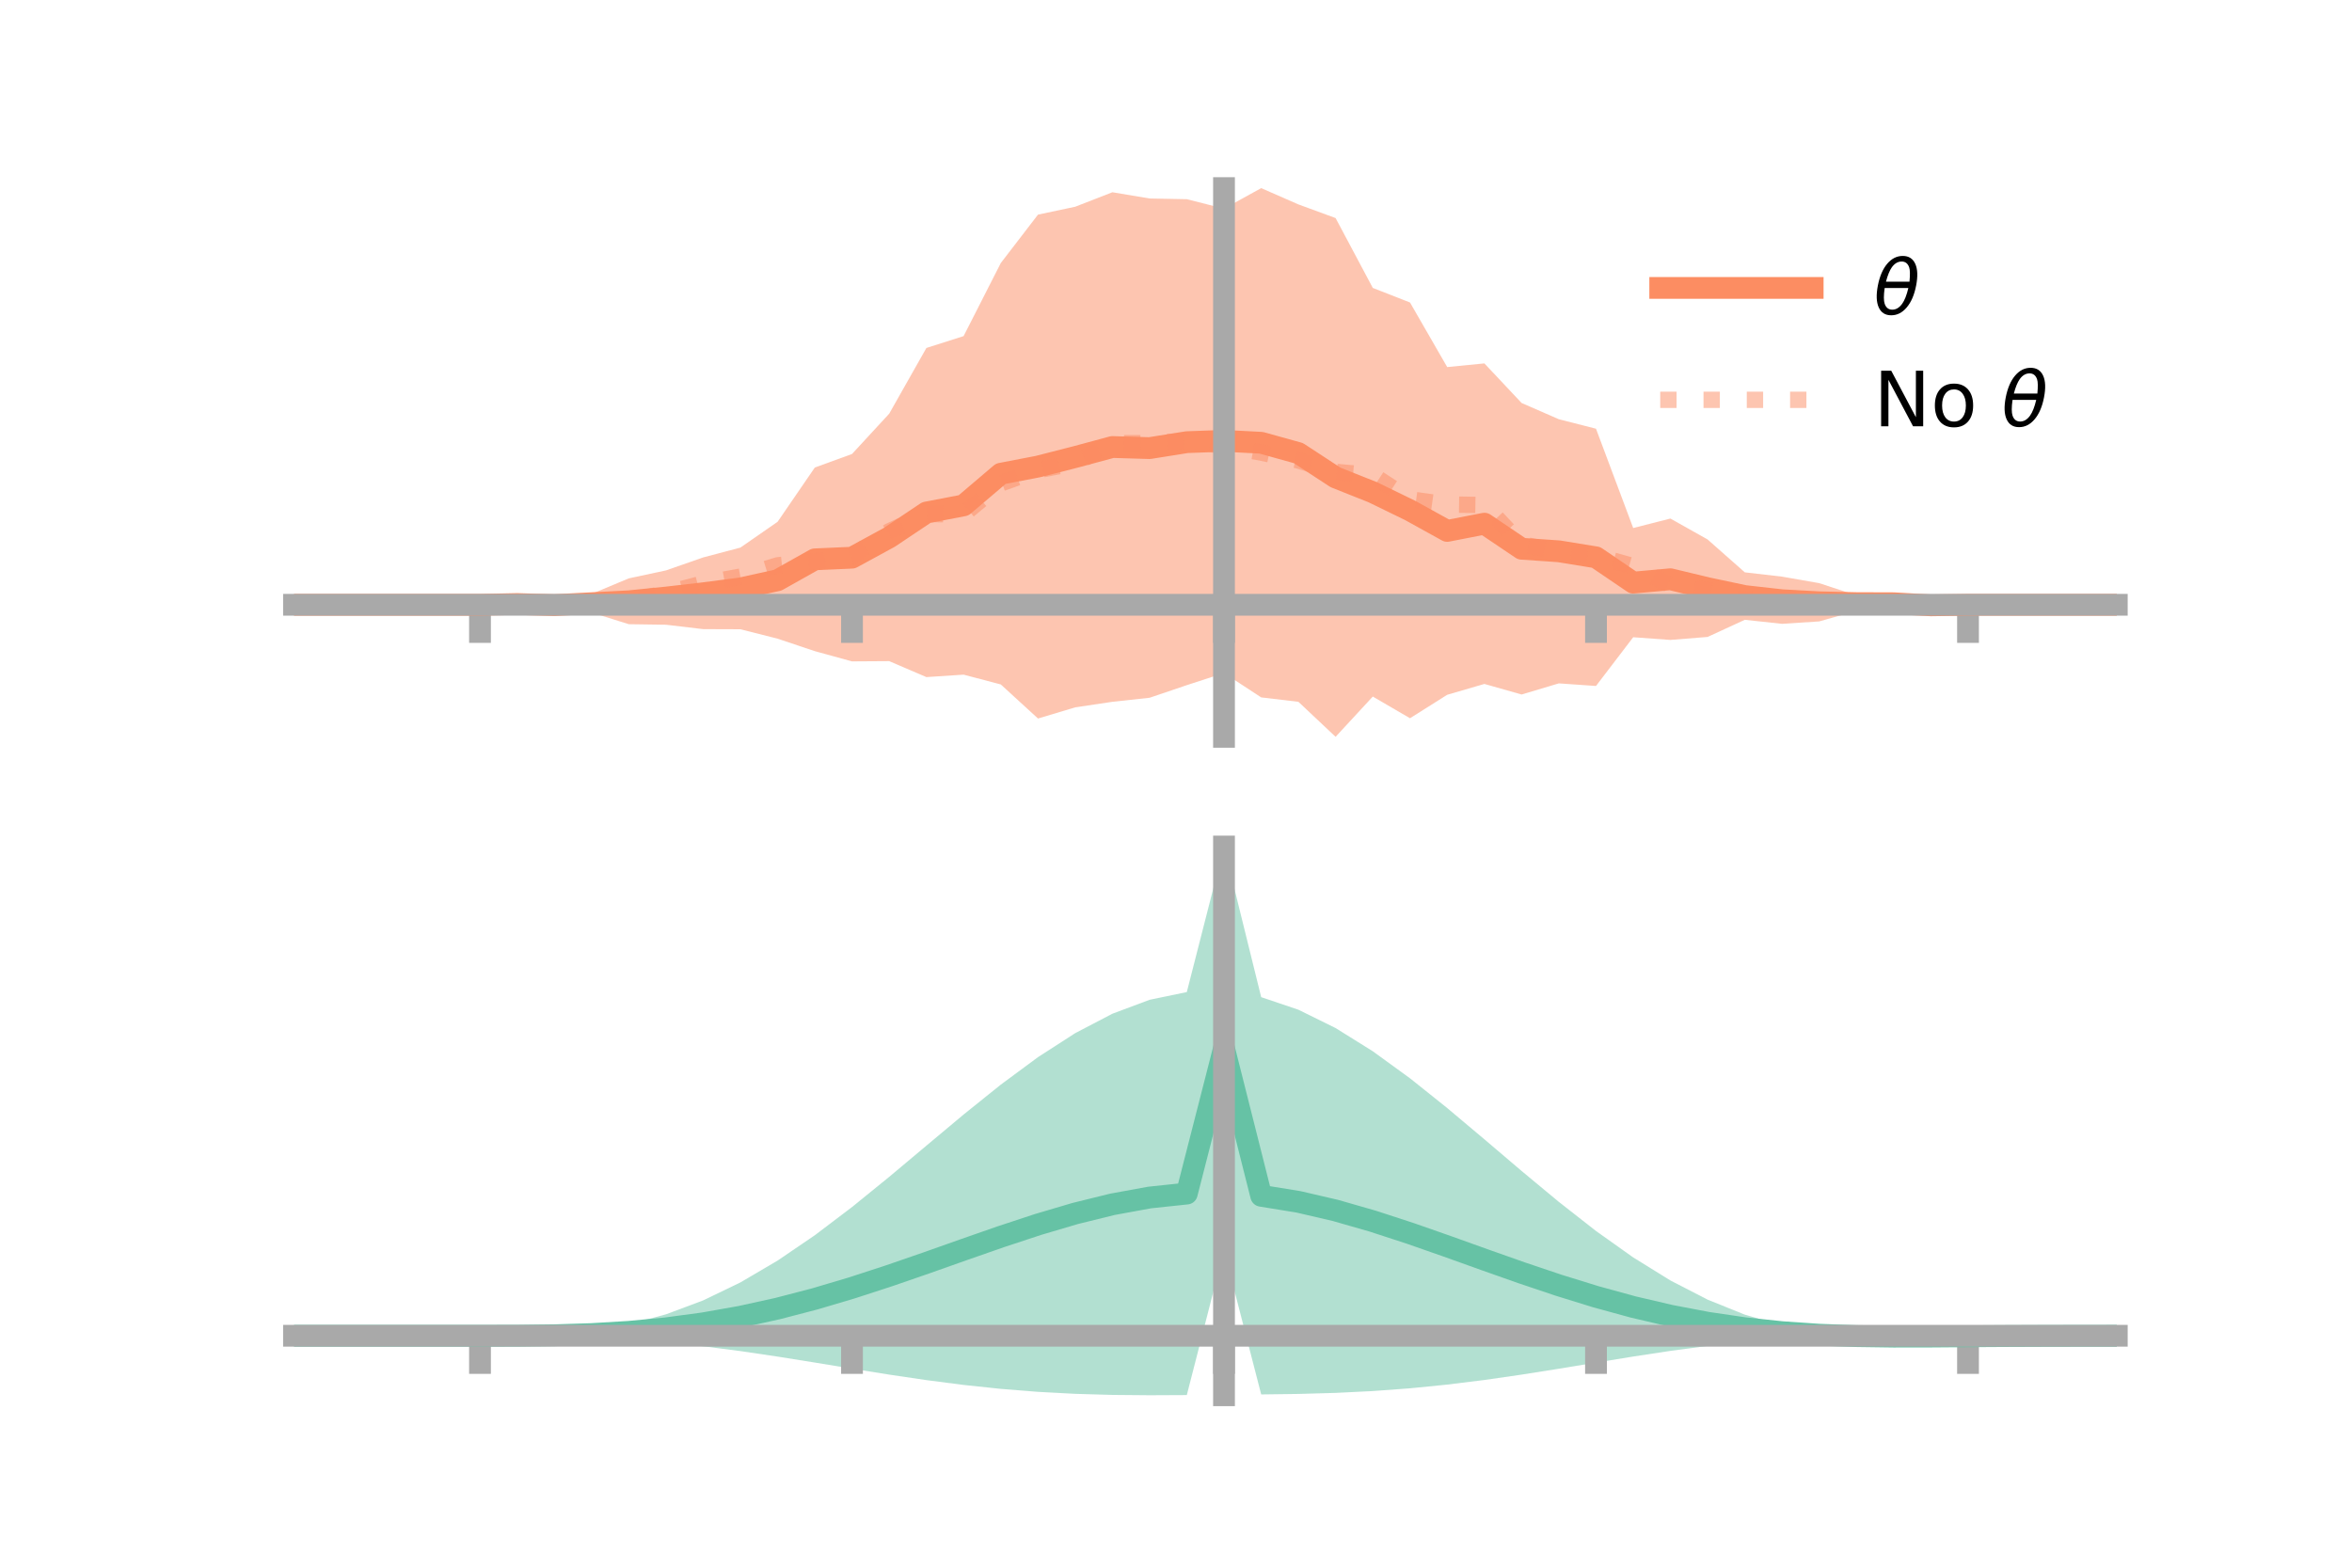 <?xml version="1.0" encoding="utf-8" standalone="no"?>
<!DOCTYPE svg PUBLIC "-//W3C//DTD SVG 1.1//EN"
  "http://www.w3.org/Graphics/SVG/1.1/DTD/svg11.dtd">
<!-- Created with matplotlib (https://matplotlib.org/) -->
<svg height="144pt" version="1.1" viewBox="0 0 216 144" width="216pt" xmlns="http://www.w3.org/2000/svg" xmlns:xlink="http://www.w3.org/1999/xlink">
 <defs>
  <style type="text/css">*{stroke-linecap:butt;stroke-linejoin:round;}</style>
 </defs>
 <g id="figure_1">
  <g id="patch_1">
   <path d="M 0 144 
L 216 144 
L 216 0 
L 0 0 
z
" style="fill:none;"/>
  </g>
  <g id="axes_1">
   <g id="patch_2">
    <path d="M 27 67.68 
L 194.4 67.68 
L 194.4 17.28 
L 27 17.28 
z
" style="fill:none;"/>
   </g>
   <g id="PolyCollection_1">
    <path clip-path="url(#p504aa709f1)" d="M 27 55.553 
L 27 55.553 
L 30.416 55.553 
L 33.833 55.553 
L 37.249 55.553 
L 40.665 55.553 
L 44.082 55.553 
L 47.498 54.994 
L 50.914 55.145 
L 54.331 54.553 
L 57.747 53.126 
L 61.163 52.395 
L 64.58 51.201 
L 67.996 50.299 
L 71.412 47.929 
L 74.829 42.946 
L 78.245 41.702 
L 81.661 37.999 
L 85.078 31.961 
L 88.494 30.873 
L 91.91 24.16 
L 95.327 19.714 
L 98.743 18.99 
L 102.159 17.659 
L 105.576 18.232 
L 108.992 18.297 
L 112.408 19.165 
L 115.824 17.28 
L 119.241 18.777 
L 122.657 20.03 
L 126.073 26.447 
L 129.49 27.785 
L 132.906 33.717 
L 136.322 33.38 
L 139.739 37.016 
L 143.155 38.507 
L 146.571 39.38 
L 149.988 48.501 
L 153.404 47.632 
L 156.82 49.553 
L 160.237 52.572 
L 163.653 52.967 
L 167.069 53.565 
L 170.486 54.689 
L 173.902 54.776 
L 177.318 55.26 
L 180.735 55.553 
L 184.151 55.553 
L 187.567 55.553 
L 190.984 55.553 
L 194.4 55.553 
L 194.4 55.553 
L 194.4 55.553 
L 190.984 55.553 
L 187.567 55.553 
L 184.151 55.553 
L 180.735 55.553 
L 177.318 55.944 
L 173.902 56.047 
L 170.486 56.114 
L 167.069 57.08 
L 163.653 57.301 
L 160.237 56.932 
L 156.82 58.506 
L 153.404 58.781 
L 149.988 58.533 
L 146.571 63.01 
L 143.155 62.772 
L 139.739 63.794 
L 136.322 62.823 
L 132.906 63.82 
L 129.49 65.974 
L 126.073 63.982 
L 122.657 67.68 
L 119.241 64.465 
L 115.824 64.06 
L 112.408 61.821 
L 108.992 62.935 
L 105.576 64.093 
L 102.159 64.464 
L 98.743 64.974 
L 95.327 65.999 
L 91.91 62.87 
L 88.494 61.97 
L 85.078 62.195 
L 81.661 60.729 
L 78.245 60.751 
L 74.829 59.812 
L 71.412 58.665 
L 67.996 57.801 
L 64.58 57.789 
L 61.163 57.385 
L 57.747 57.336 
L 54.331 56.264 
L 50.914 56.02 
L 47.498 55.972 
L 44.082 55.553 
L 40.665 55.553 
L 37.249 55.553 
L 33.833 55.553 
L 30.416 55.553 
L 27 55.553 
z
" style="fill:#fc8d62;fill-opacity:0.5;"/>
   </g>
   <g id="matplotlib.axis_1">
    <g id="xtick_1">
     <g id="line2d_1">
      <defs>
       <path d="M 0 0 
L 0 3.5 
" id="m547940a223" style="stroke:#a9a9a9;stroke-width:2;"/>
      </defs>
      <g>
       <use style="fill:#a9a9a9;stroke:#a9a9a9;stroke-width:2;" x="44.082" xlink:href="#m547940a223" y="55.553"/>
      </g>
     </g>
    </g>
    <g id="xtick_2">
     <g id="line2d_2">
      <g>
       <use style="fill:#a9a9a9;stroke:#a9a9a9;stroke-width:2;" x="78.245" xlink:href="#m547940a223" y="55.553"/>
      </g>
     </g>
    </g>
    <g id="xtick_3">
     <g id="line2d_3">
      <g>
       <use style="fill:#a9a9a9;stroke:#a9a9a9;stroke-width:2;" x="112.408" xlink:href="#m547940a223" y="55.553"/>
      </g>
     </g>
    </g>
    <g id="xtick_4">
     <g id="line2d_4">
      <g>
       <use style="fill:#a9a9a9;stroke:#a9a9a9;stroke-width:2;" x="146.571" xlink:href="#m547940a223" y="55.553"/>
      </g>
     </g>
    </g>
    <g id="xtick_5">
     <g id="line2d_5">
      <g>
       <use style="fill:#a9a9a9;stroke:#a9a9a9;stroke-width:2;" x="180.735" xlink:href="#m547940a223" y="55.553"/>
      </g>
     </g>
    </g>
   </g>
   <g id="matplotlib.axis_2"/>
   <g id="line2d_6">
    <path clip-path="url(#p504aa709f1)" d="M 27 55.553 
L 30.416 55.553 
L 33.833 55.553 
L 37.249 55.553 
L 40.665 55.553 
L 44.082 55.553 
L 47.498 55.483 
L 50.914 55.583 
L 54.331 55.408 
L 57.747 55.231 
L 61.163 54.89 
L 64.58 54.495 
L 67.996 54.05 
L 71.412 53.297 
L 74.829 51.379 
L 78.245 51.227 
L 81.661 49.364 
L 85.078 47.078 
L 88.494 46.421 
L 91.91 43.515 
L 95.327 42.856 
L 98.743 41.982 
L 102.159 41.061 
L 105.576 41.162 
L 108.992 40.616 
L 112.408 40.493 
L 115.824 40.67 
L 119.241 41.621 
L 122.657 43.855 
L 126.073 45.215 
L 129.49 46.879 
L 132.906 48.768 
L 136.322 48.101 
L 139.739 50.405 
L 143.155 50.64 
L 146.571 51.195 
L 149.988 53.517 
L 153.404 53.207 
L 156.82 54.029 
L 160.237 54.752 
L 163.653 55.134 
L 167.069 55.322 
L 170.486 55.401 
L 173.902 55.412 
L 177.318 55.602 
L 180.735 55.553 
L 184.151 55.553 
L 187.567 55.553 
L 190.984 55.553 
L 194.4 55.553 
" style="fill:none;stroke:#fc8d62;stroke-linecap:square;stroke-width:2;"/>
   </g>
   <g id="line2d_7">
    <path clip-path="url(#p504aa709f1)" d="M 27 55.553 
L 30.416 55.553 
L 33.833 55.553 
L 37.249 55.553 
L 40.665 55.553 
L 44.082 55.553 
L 47.498 55.55 
L 50.914 55.514 
L 54.331 55.246 
L 57.747 55.22 
L 61.163 54.486 
L 64.58 53.585 
L 67.996 52.968 
L 71.412 51.928 
L 74.829 51.577 
L 78.245 51.105 
L 81.661 48.801 
L 85.078 47.222 
L 88.494 47.241 
L 91.91 44.401 
L 95.327 43.183 
L 98.743 42.532 
L 102.159 40.706 
L 105.576 40.711 
L 108.992 40.493 
L 112.408 40.966 
L 115.824 41.571 
L 119.241 42.298 
L 122.657 43.345 
L 126.073 43.642 
L 129.49 45.865 
L 132.906 46.34 
L 136.322 46.39 
L 139.739 49.994 
L 143.155 50.684 
L 146.571 51.042 
L 149.988 52.004 
L 153.404 53.744 
L 156.82 54.202 
L 160.237 55.108 
L 163.653 54.968 
L 167.069 55.025 
L 170.486 55.554 
L 173.902 55.494 
L 177.318 55.555 
L 180.735 55.553 
L 184.151 55.553 
L 187.567 55.553 
L 190.984 55.553 
L 194.4 55.553 
" style="fill:none;stroke:#fc8d62;stroke-dasharray:1.5,2.475;stroke-dashoffset:0;stroke-opacity:0.5;stroke-width:1.5;"/>
   </g>
   <g id="patch_3">
    <path d="M 112.408 67.68 
L 112.408 17.28 
" style="fill:none;stroke:#a9a9a9;stroke-linecap:square;stroke-linejoin:miter;stroke-width:2;"/>
   </g>
   <g id="patch_4">
    <path d="M 194.4 67.68 
L 194.4 17.28 
" style="fill:none;"/>
   </g>
   <g id="patch_5">
    <path d="M 27 55.553 
L 194.4 55.553 
" style="fill:none;stroke:#a9a9a9;stroke-linecap:square;stroke-linejoin:miter;stroke-width:2;"/>
   </g>
   <g id="patch_6">
    <path d="M 27 17.28 
L 194.4 17.28 
" style="fill:none;"/>
   </g>
   <g id="legend_1">
    <g id="line2d_8">
     <path d="M 152.47 26.449 
L 166.47 26.449 
" style="fill:none;stroke:#fc8d62;stroke-linecap:square;stroke-width:2;"/>
    </g>
    <g id="line2d_9"/>
    <g id="text_1">
     <!-- $\theta$ -->
     <g transform="translate(172.07 28.899)scale(0.07 -0.07)">
      <defs>
       <path d="M 45.516 34.672 
L 14.453 34.672 
Q 12.359 20.062 14.5 13.875 
Q 17.188 6.25 24.469 6.25 
Q 31.781 6.25 37.359 13.922 
Q 42.234 20.656 45.516 34.672 
z
M 47.016 42.969 
Q 48.344 56.844 46.625 61.719 
Q 43.953 69.438 36.766 69.438 
Q 29.297 69.438 23.828 61.812 
Q 19.531 55.672 16.156 42.969 
z
M 38.188 76.766 
Q 49.906 76.766 54.594 66.406 
Q 59.281 56.109 55.719 37.844 
Q 52.203 19.625 43.453 9.281 
Q 34.766 -1.125 23.047 -1.125 
Q 11.281 -1.125 6.641 9.281 
Q 2 19.625 5.516 37.844 
Q 9.078 56.109 17.719 66.406 
Q 26.422 76.766 38.188 76.766 
z
" id="DejaVuSans-Oblique-952"/>
      </defs>
      <use transform="translate(0 0.234)" xlink:href="#DejaVuSans-Oblique-952"/>
     </g>
    </g>
    <g id="line2d_10">
     <path d="M 152.47 36.724 
L 166.47 36.724 
" style="fill:none;stroke:#fc8d62;stroke-dasharray:1.5,2.475;stroke-dashoffset:0;stroke-opacity:0.5;stroke-width:1.5;"/>
    </g>
    <g id="line2d_11"/>
    <g id="text_2">
     <!-- No $\theta$ -->
     <g transform="translate(172.07 39.174)scale(0.07 -0.07)">
      <defs>
       <path d="M 9.812 72.906 
L 23.094 72.906 
L 55.422 11.922 
L 55.422 72.906 
L 64.984 72.906 
L 64.984 0 
L 51.703 0 
L 19.391 60.984 
L 19.391 0 
L 9.812 0 
z
" id="DejaVuSans-78"/>
       <path d="M 30.609 48.391 
Q 23.391 48.391 19.188 42.75 
Q 14.984 37.109 14.984 27.297 
Q 14.984 17.484 19.156 11.844 
Q 23.344 6.203 30.609 6.203 
Q 37.797 6.203 41.984 11.859 
Q 46.188 17.531 46.188 27.297 
Q 46.188 37.016 41.984 42.703 
Q 37.797 48.391 30.609 48.391 
z
M 30.609 56 
Q 42.328 56 49.016 48.375 
Q 55.719 40.766 55.719 27.297 
Q 55.719 13.875 49.016 6.219 
Q 42.328 -1.422 30.609 -1.422 
Q 18.844 -1.422 12.172 6.219 
Q 5.516 13.875 5.516 27.297 
Q 5.516 40.766 12.172 48.375 
Q 18.844 56 30.609 56 
z
" id="DejaVuSans-111"/>
       <path id="DejaVuSans-32"/>
      </defs>
      <use transform="translate(0 0.234)" xlink:href="#DejaVuSans-78"/>
      <use transform="translate(74.805 0.234)" xlink:href="#DejaVuSans-111"/>
      <use transform="translate(135.986 0.234)" xlink:href="#DejaVuSans-32"/>
      <use transform="translate(167.773 0.234)" xlink:href="#DejaVuSans-Oblique-952"/>
     </g>
    </g>
   </g>
  </g>
  <g id="axes_2">
   <g id="patch_7">
    <path d="M 27 128.16 
L 194.4 128.16 
L 194.4 77.76 
L 27 77.76 
z
" style="fill:none;"/>
   </g>
   <g id="PolyCollection_2">
    <path clip-path="url(#pf10f10be5d)" d="M 27 122.701 
L 27 122.694 
L 30.416 122.696 
L 33.833 122.697 
L 37.249 122.697 
L 40.665 122.697 
L 44.082 122.697 
L 47.498 122.678 
L 50.914 122.554 
L 54.331 122.234 
L 57.747 121.643 
L 61.163 120.726 
L 64.58 119.447 
L 67.996 117.798 
L 71.412 115.791 
L 74.829 113.464 
L 78.245 110.874 
L 81.661 108.101 
L 85.078 105.234 
L 88.494 102.375 
L 91.91 99.629 
L 95.327 97.103 
L 98.743 94.9 
L 102.159 93.116 
L 105.576 91.836 
L 108.992 91.127 
L 112.408 77.76 
L 115.824 91.594 
L 119.241 92.748 
L 122.657 94.432 
L 126.073 96.564 
L 129.49 99.047 
L 132.906 101.779 
L 136.322 104.651 
L 139.739 107.559 
L 143.155 110.397 
L 146.571 113.072 
L 149.988 115.501 
L 153.404 117.617 
L 156.82 119.377 
L 160.237 120.757 
L 163.653 121.758 
L 167.069 122.381 
L 170.486 122.566 
L 173.902 122.569 
L 177.318 122.59 
L 180.735 122.624 
L 184.151 122.652 
L 187.567 122.671 
L 190.984 122.683 
L 194.4 122.691 
L 194.4 122.708 
L 194.4 122.708 
L 190.984 122.723 
L 187.567 122.749 
L 184.151 122.793 
L 180.735 122.862 
L 177.318 122.947 
L 173.902 122.978 
L 170.486 122.888 
L 167.069 122.818 
L 163.653 122.973 
L 160.237 123.252 
L 156.82 123.627 
L 153.404 124.085 
L 149.988 124.605 
L 146.571 125.162 
L 143.155 125.725 
L 139.739 126.266 
L 136.322 126.759 
L 132.906 127.182 
L 129.49 127.523 
L 126.073 127.775 
L 122.657 127.944 
L 119.241 128.04 
L 115.824 128.086 
L 112.408 114.831 
L 108.992 128.144 
L 105.576 128.16 
L 102.159 128.13 
L 98.743 128.031 
L 95.327 127.848 
L 91.91 127.575 
L 88.494 127.213 
L 85.078 126.771 
L 81.661 126.265 
L 78.245 125.718 
L 74.829 125.157 
L 71.412 124.61 
L 67.996 124.104 
L 64.58 123.663 
L 61.163 123.301 
L 57.747 123.03 
L 54.331 122.847 
L 50.914 122.744 
L 47.498 122.703 
L 44.082 122.697 
L 40.665 122.697 
L 37.249 122.697 
L 33.833 122.697 
L 30.416 122.698 
L 27 122.701 
z
" style="fill:#66c2a5;fill-opacity:0.5;"/>
   </g>
   <g id="matplotlib.axis_3">
    <g id="xtick_6">
     <g id="line2d_12">
      <g>
       <use style="fill:#a9a9a9;stroke:#a9a9a9;stroke-width:2;" x="44.082" xlink:href="#m547940a223" y="122.697"/>
      </g>
     </g>
    </g>
    <g id="xtick_7">
     <g id="line2d_13">
      <g>
       <use style="fill:#a9a9a9;stroke:#a9a9a9;stroke-width:2;" x="78.245" xlink:href="#m547940a223" y="122.697"/>
      </g>
     </g>
    </g>
    <g id="xtick_8">
     <g id="line2d_14">
      <g>
       <use style="fill:#a9a9a9;stroke:#a9a9a9;stroke-width:2;" x="112.408" xlink:href="#m547940a223" y="122.697"/>
      </g>
     </g>
    </g>
    <g id="xtick_9">
     <g id="line2d_15">
      <g>
       <use style="fill:#a9a9a9;stroke:#a9a9a9;stroke-width:2;" x="146.571" xlink:href="#m547940a223" y="122.697"/>
      </g>
     </g>
    </g>
    <g id="xtick_10">
     <g id="line2d_16">
      <g>
       <use style="fill:#a9a9a9;stroke:#a9a9a9;stroke-width:2;" x="180.735" xlink:href="#m547940a223" y="122.697"/>
      </g>
     </g>
    </g>
   </g>
   <g id="matplotlib.axis_4"/>
   <g id="line2d_17">
    <path clip-path="url(#pf10f10be5d)" d="M 27 122.698 
L 30.416 122.697 
L 33.833 122.697 
L 37.249 122.697 
L 40.665 122.697 
L 44.082 122.697 
L 47.498 122.691 
L 50.914 122.649 
L 54.331 122.541 
L 57.747 122.336 
L 61.163 122.014 
L 64.58 121.555 
L 67.996 120.951 
L 71.412 120.2 
L 74.829 119.31 
L 78.245 118.296 
L 81.661 117.183 
L 85.078 116.003 
L 88.494 114.794 
L 91.91 113.602 
L 95.327 112.475 
L 98.743 111.465 
L 102.159 110.623 
L 105.576 109.998 
L 108.992 109.636 
L 112.408 96.296 
L 115.824 109.84 
L 119.241 110.394 
L 122.657 111.188 
L 126.073 112.17 
L 129.49 113.285 
L 132.906 114.48 
L 136.322 115.705 
L 139.739 116.912 
L 143.155 118.061 
L 146.571 119.117 
L 149.988 120.053 
L 153.404 120.851 
L 156.82 121.502 
L 160.237 122.004 
L 163.653 122.365 
L 167.069 122.599 
L 170.486 122.727 
L 173.902 122.774 
L 177.318 122.769 
L 180.735 122.743 
L 184.151 122.723 
L 187.567 122.71 
L 190.984 122.703 
L 194.4 122.699 
" style="fill:none;stroke:#66c2a5;stroke-linecap:square;stroke-width:2;"/>
   </g>
   <g id="patch_8">
    <path d="M 112.408 128.16 
L 112.408 77.76 
" style="fill:none;stroke:#a9a9a9;stroke-linecap:square;stroke-linejoin:miter;stroke-width:2;"/>
   </g>
   <g id="patch_9">
    <path d="M 194.4 128.16 
L 194.4 77.76 
" style="fill:none;"/>
   </g>
   <g id="patch_10">
    <path d="M 27 122.697 
L 194.4 122.697 
" style="fill:none;stroke:#a9a9a9;stroke-linecap:square;stroke-linejoin:miter;stroke-width:2;"/>
   </g>
   <g id="patch_11">
    <path d="M 27 77.76 
L 194.4 77.76 
" style="fill:none;"/>
   </g>
  </g>
 </g>
 <defs>
  <clipPath id="p504aa709f1">
   <rect height="50.4" width="167.4" x="27" y="17.28"/>
  </clipPath>
  <clipPath id="pf10f10be5d">
   <rect height="50.4" width="167.4" x="27" y="77.76"/>
  </clipPath>
 </defs>
</svg>
